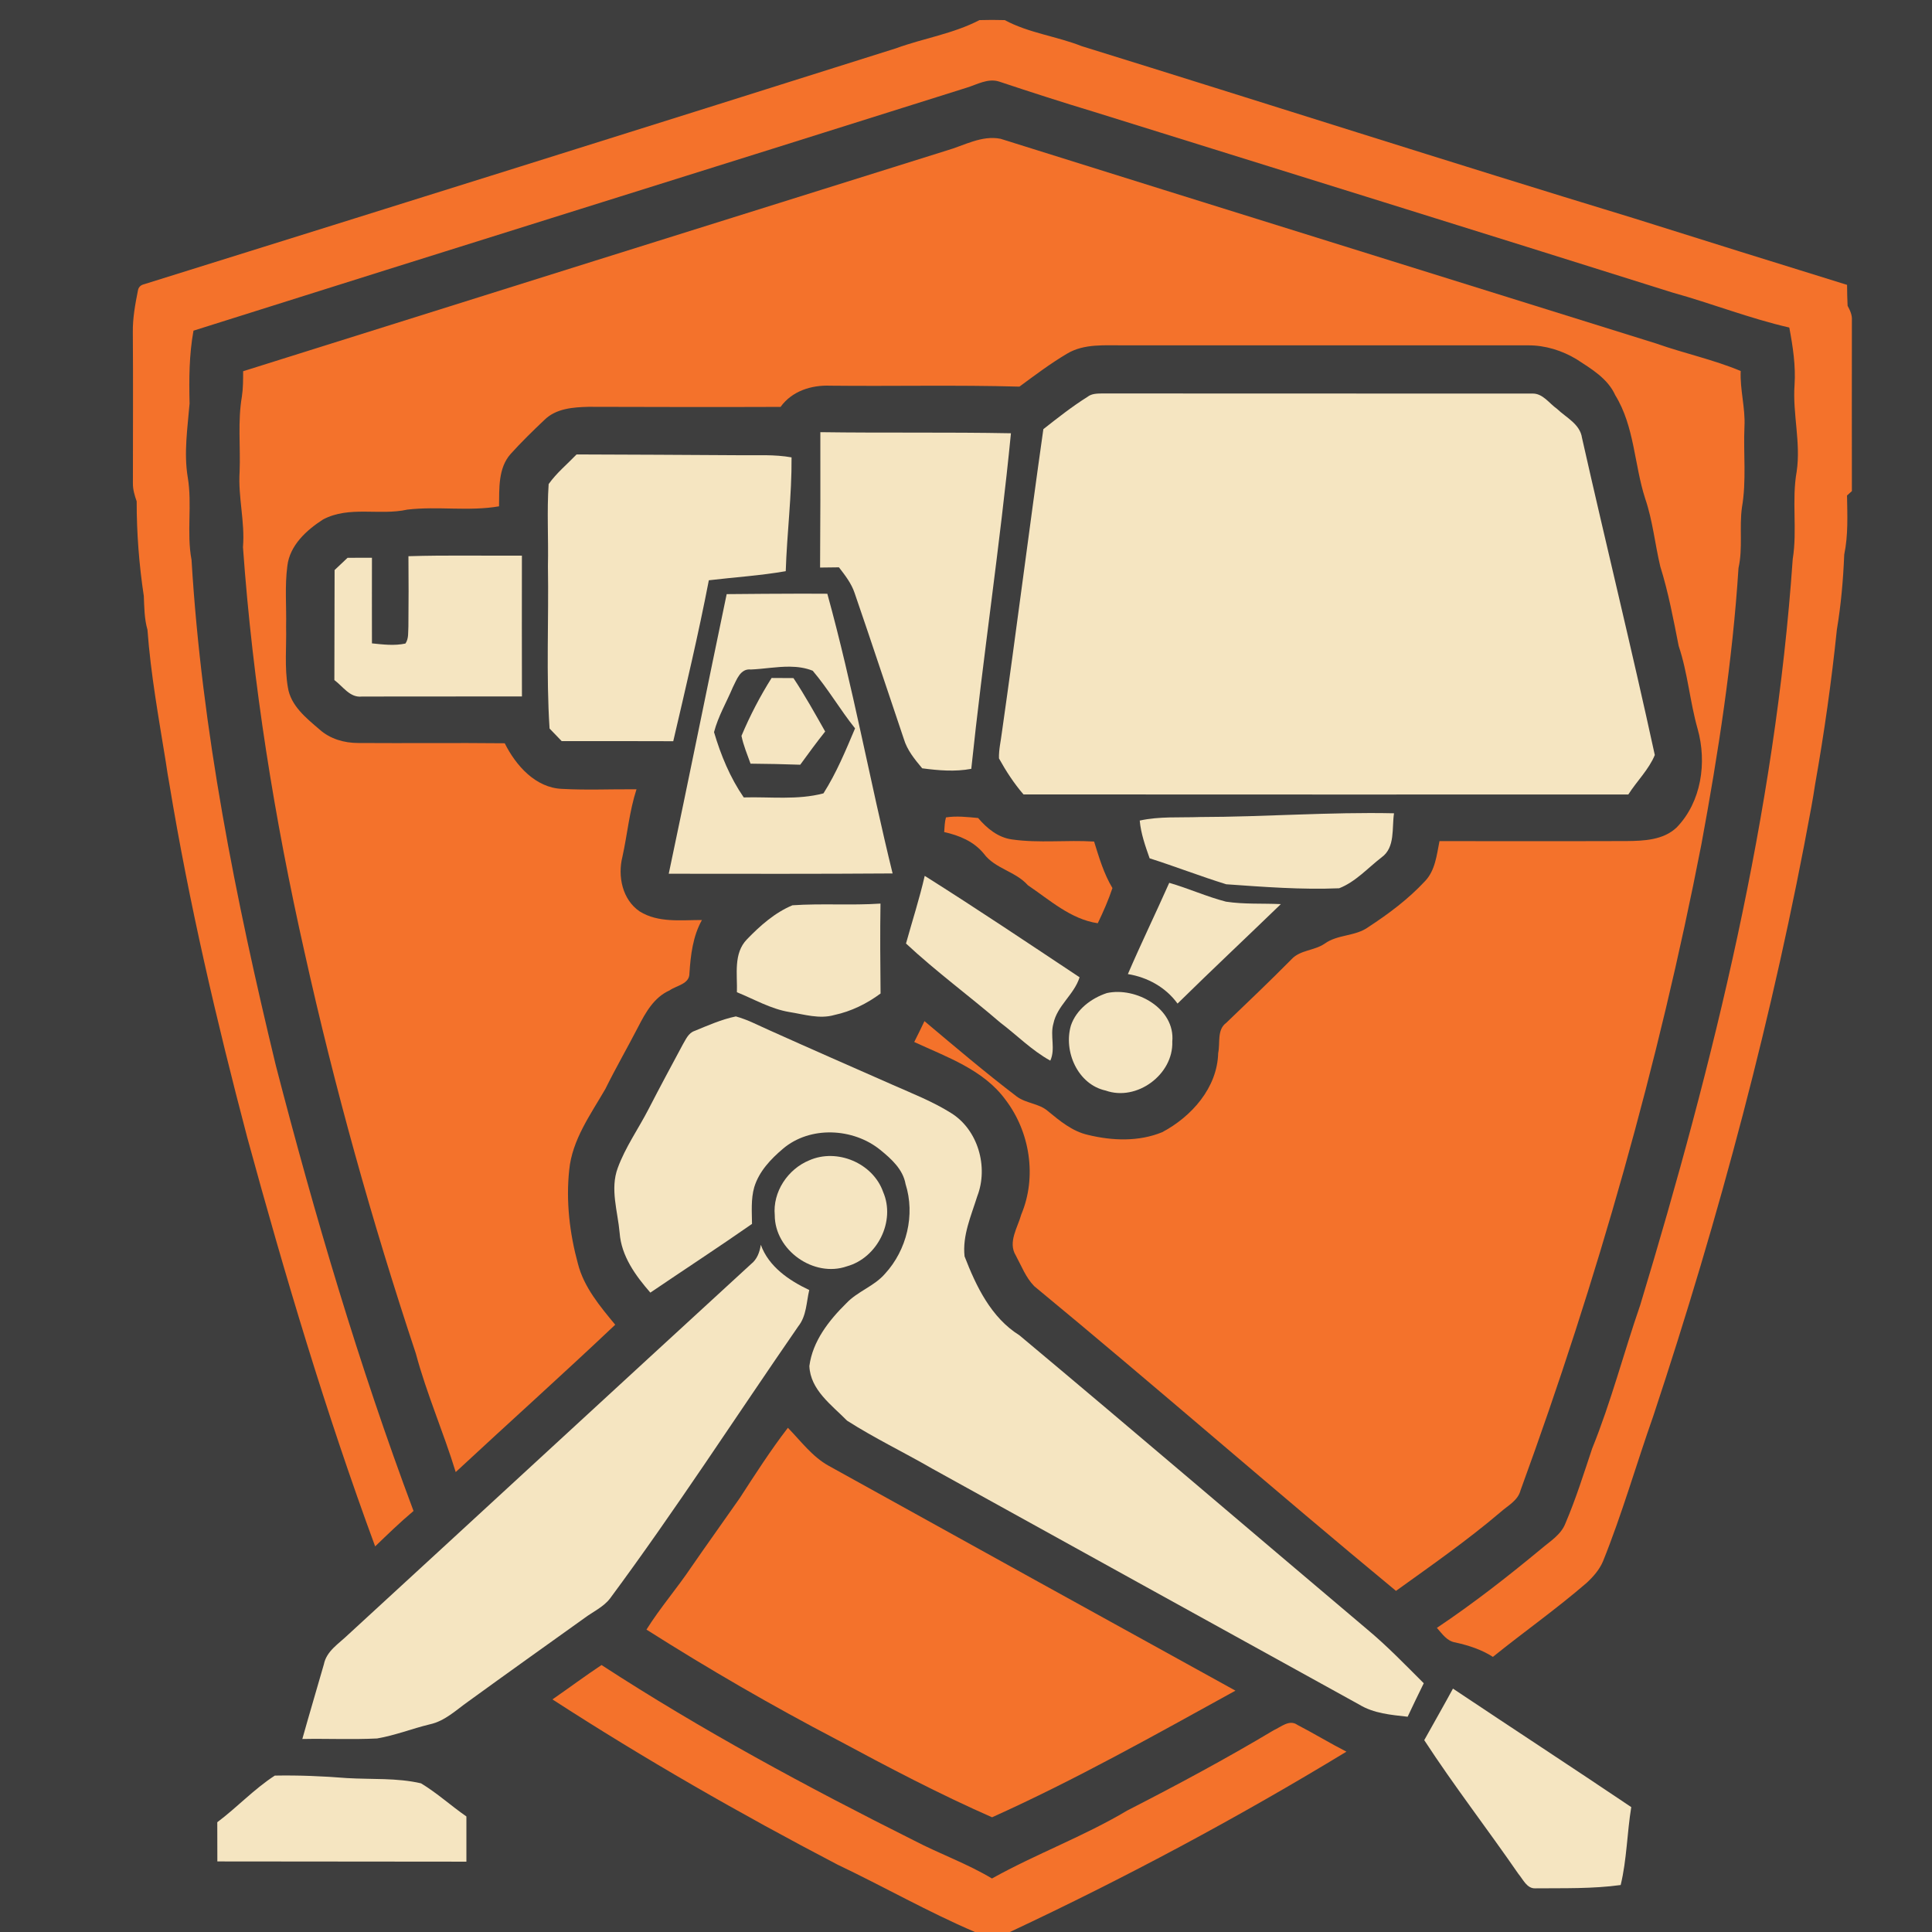 <?xml version="1.0" encoding="UTF-8" standalone="no"?>
<svg
   xmlns:dc="http://purl.org/dc/elements/1.1/"
   xmlns:cc="http://creativecommons.org/ns#"
   xmlns:rdf="http://www.w3.org/1999/02/22-rdf-syntax-ns#"
   xmlns:svg="http://www.w3.org/2000/svg"
   xmlns="http://www.w3.org/2000/svg"
   xmlns:sodipodi="http://sodipodi.sourceforge.net/DTD/sodipodi-0.dtd"
   xmlns:inkscape="http://www.inkscape.org/namespaces/inkscape"
   width="1280"
   height="1280"
   viewBox="0 0 1024 1024"
   version="1.1"
   id="svg2"
   inkscape:version="0.48.1 "
   sodipodi:docname="kill_spies.svg">
  <defs
     id="defs52" />
  <sodipodi:namedview
     pagecolor="#ffffff"
     bordercolor="#666666"
     borderopacity="1"
     objecttolerance="10"
     gridtolerance="10"
     guidetolerance="10"
     inkscape:pageopacity="0"
     inkscape:pageshadow="2"
     inkscape:window-width="1920"
     inkscape:window-height="1018"
     id="namedview50"
     showgrid="false"
     inkscape:snap-page="true"
     fit-margin-top="0"
     fit-margin-left="0"
     fit-margin-right="0"
     fit-margin-bottom="0"
     inkscape:zoom="0.6609375"
     inkscape:cx="466.00473"
     inkscape:cy="640"
     inkscape:window-x="-8"
     inkscape:window-y="-8"
     inkscape:window-maximized="1"
     inkscape:current-layer="layer1" />
  <g
     inkscape:groupmode="layer"
     id="layer1"
     inkscape:label="background"
     style="display:inline">
    <rect
       style="fill:#3e3e3e;fill-opacity:1"
       id="rect3034"
       width="1024"
       height="1024"
       x="0"
       y="0" />
  </g>
  <g
     inkscape:groupmode="layer"
     id="layer2"
     inkscape:label="foreground">
    <path
       d="m 519.12,10.66 c 4.46,-0.14 8.94,-0.14 13.42,0 12.76,6.86 27.4,8.52 40.78,13.8 97.56,30.24 194.82,61.44 292.5,91.18 37.7,11.86 75.4,23.68 113.16,35.34 0.04,3.68 0.1,7.38 0.28,11.08 1.28,2.38 2.48,4.9 2.28,7.7 0,30.18 -0.08,60.36 0,90.54 -0.64,0.58 -1.94,1.74 -2.58,2.32 0.16,10.46 0.68,20.98 -1.48,31.3 -0.54,13.3 -1.7,26.62 -3.9,39.76 -2.84,27.46 -6.72,54.86 -11.54,82.06 -0.64,3.98 -1.22,7.96 -1.98,11.92 -20,109.48 -48.76,217.26 -83.78,322.84 -9.06,25.66 -16.5,51.88 -26.7,77.12 -1.9,4.42 -5.12,8.08 -8.62,11.32 -15.98,13.82 -33.28,26 -49.7,39.24 -6.04,-3.9 -12.9,-6.08 -19.86,-7.64 -4.5,-0.68 -7.04,-4.62 -9.82,-7.74 19.22,-12.86 37.46,-27.1 55.26,-41.86 4.72,-4.04 10.54,-7.46 12.88,-13.56 5.52,-12.92 9.72,-26.36 14.16,-39.66 10.06,-24.8 16.72,-50.74 25.46,-75.98 39.02,-128.88 71.52,-260.76 80.84,-395.44 2.5,-15.36 -0.64,-31.06 2.1,-46.42 2.26,-15.3 -2.2,-30.48 -1.14,-45.78 0.68,-10.28 -0.88,-20.44 -2.78,-30.5 -21.02,-4.82 -41.14,-12.78 -61.9,-18.54 C 784.32,122.9 682.06,91.16 579.84,59.28 562.96,54.18 546.18,48.78 529.46,43.2 c -5.92,-1.82 -11.6,1.6 -17.1,3.28 -136.54,43.08 -273.26,85.62 -409.8,128.78 -2.34,12.76 -2.38,25.7 -2.08,38.62 -1.06,12.96 -3.12,26.04 -0.98,39.04 2.46,14.52 -0.7,29.36 2.02,43.86 5.44,90.46 23.38,179.7 44.6,267.64 20.68,79.86 44.1,159.14 73.06,236.42 -7.06,5.94 -13.7,12.38 -20.34,18.78 C 172.62,748.54 151,675.92 131.04,602.86 114.78,541.1 100.22,478.82 89.82,415.82 c -0.76,-3.98 -1.34,-7.96 -1.94,-11.96 -3.76,-23.26 -8,-46.56 -9.72,-70.08 -1.68,-5.82 -1.68,-11.88 -1.94,-17.88 -2.5,-16.54 -3.8,-33.36 -3.78,-50.16 -1.1,-3.14 -2.06,-6.36 -2,-9.72 0,-26.64 0.16,-53.3 -0.04,-79.94 -0.1,-7.42 1.24,-14.74 2.68,-21.98 0.28,-1.84 1.4,-3 3.32,-3.46 132.88,-41.48 265.74,-83.1 398.5,-125.04 14.62,-5.34 30.32,-7.7 44.22,-14.94 z"
       id="path6"
       inkscape:connector-curvature="0"
       style="fill:#f4722b" />
    <path
       d="m 501.56,79.84 c 9.4,-2.66 18.68,-8.28 28.76,-6.28 115.76,36.32 231.66,72.28 347.48,108.5 14.8,5.24 30.28,8.5 44.82,14.58 -0.46,9.88 2.5,19.52 1.98,29.4 -0.64,14.3 1.14,28.74 -1.34,42.92 -1.46,10.66 0.56,21.54 -1.82,32.12 -3.14,49.22 -10.72,98.06 -19.68,146.52 -22.68,116.44 -55.16,230.92 -95.84,342.3 -1.38,5.42 -6.62,8.02 -10.48,11.44 -17.68,15.04 -36.72,28.34 -55.54,41.86 -64.42,-53.24 -127.3,-108.34 -191.76,-161.52 -4.48,-4.6 -6.76,-10.76 -9.78,-16.3 -4.26,-7.04 1.06,-14.8 2.96,-21.74 8.34,-19.86 4.6,-43.76 -8.4,-60.76 -11.64,-15.94 -31.14,-22.62 -48.36,-30.6 1.86,-3.66 3.66,-7.36 5.42,-11.06 16.1,13.54 32.14,27.18 48.9,39.94 4.94,3.72 11.8,3.62 16.52,7.74 6.36,5.22 12.94,10.74 21.18,12.6 12.88,3.16 27.02,3.7 39.46,-1.44 15.54,-8.26 29.16,-23.54 29.62,-41.92 1.16,-5.34 -0.76,-12.32 4.26,-16 11.62,-11.14 23.28,-22.24 34.58,-33.68 4.64,-5.04 12.18,-4.54 17.62,-8.32 6.92,-4.98 16.28,-3.76 23.18,-8.8 10.74,-7.02 21.14,-14.8 29.9,-24.22 5.52,-5.7 6.28,-13.92 7.76,-21.3 33.02,-0.04 66.04,0.08 99.06,-0.04 9.2,-0.08 19.58,-0.48 26.66,-7.22 13.14,-13.58 16.1,-34.46 11.1,-52.22 -4.12,-14.5 -5.22,-29.64 -10.04,-43.94 -2.8,-14.16 -5.44,-28.38 -9.76,-42.18 -2.84,-11.96 -4,-24.28 -8,-35.98 -5.84,-18.08 -5.64,-38.18 -15.84,-54.74 -4.02,-8.94 -12.7,-13.98 -20.54,-19.1 -7.68,-4.62 -16.56,-7.4 -25.58,-7.36 -71.32,0.04 -142.66,0.04 -214,0 -10.26,0.1 -21.4,-1.08 -30.58,4.48 -8.76,5.2 -16.92,11.36 -25.12,17.4 -33.4,-0.94 -66.86,-0.14 -100.28,-0.5 -10,-0.4 -20.28,2.84 -26.32,11.24 -33.92,0.14 -67.84,0.04 -101.76,-0.04 -8.16,0.2 -17.3,0.86 -23.42,6.96 -6.16,5.82 -12.22,11.74 -17.9,18.04 -6.68,7.52 -5.98,18.36 -6.14,27.74 -16.08,2.78 -32.46,-0.16 -48.6,1.74 -14.72,3.28 -30.76,-2.14 -44.66,5.22 -8.78,5.64 -17.68,13.72 -18.94,24.68 -1.4,10.62 -0.42,21.38 -0.66,32.06 0.26,10.74 -0.9,21.6 0.94,32.24 1.48,9.74 9.72,16.28 16.74,22.3 5.62,5.06 13.16,7.22 20.62,7.2 25.84,0.18 51.72,-0.14 77.58,0.14 5.86,11.74 16.3,23.64 30.38,24.18 13.14,0.74 26.3,0.08 39.46,0.22 -3.78,11.62 -4.84,23.84 -7.46,35.74 -2.6,10.28 -0.06,22.78 9.16,29 9.8,6.12 21.98,4.52 32.98,4.54 -4.82,8.64 -5.98,18.52 -6.62,28.22 0.1,5.76 -6.84,6.44 -10.56,9.1 -8.18,3.62 -12.68,11.68 -16.58,19.26 -5.7,11.04 -11.92,21.82 -17.42,32.96 -7.82,13.54 -17.6,26.88 -19.16,42.94 -1.78,16.6 0.22,33.56 4.6,49.64 3.18,12.52 11.74,22.64 19.78,32.38 -27.86,26.38 -56.44,51.98 -84.54,78.1 C 235.06,759.08 226.12,738.76 220.4,717.38 197.18,647.54 177.34,576.52 161.4,504.66 145.48,434 133.92,362.22 128.78,289.98 c 1.12,-13.4 -2.66,-26.54 -1.78,-39.96 0.52,-13.26 -1.06,-26.66 1.2,-39.82 0.68,-4.46 0.66,-8.96 0.66,-13.44 124.2,-39.04 248.44,-78.02 372.7,-116.92 z"
       id="path8"
       inkscape:connector-curvature="0"
       style="fill:#f4722b" />
    <path
       d="m 576.42,210.32 c 2.18,-1.72 5,-1.72 7.64,-1.78 76,0.1 151.98,-0.02 227.98,0.06 5.62,-0.26 9,5.16 13.18,8.08 4.86,4.68 12.22,8.02 13.28,15.42 12.62,56.06 26.38,111.92 38.58,168.08 -3.2,7.74 -9.54,13.84 -14.04,20.92 -106.84,-0.02 -213.72,0.06 -320.56,-0.04 -5.04,-5.82 -9.28,-12.36 -13,-19.08 -0.16,-4.64 1,-9.2 1.54,-13.78 7.64,-53.54 14.38,-107.2 21.98,-160.74 7.6,-5.98 15.22,-12 23.42,-17.14 z"
       id="path10"
       inkscape:connector-curvature="0"
       style="fill:#f5e5c1" />
    <path
       d="m 434.66,300.82 c 0.18,-23.92 0.18,-47.84 0.14,-71.76 33.68,0.48 67.36,-0.06 101.02,0.58 -5.82,59.4 -14.8,118.48 -21.02,177.86 -8.62,1.62 -17.4,0.86 -26.02,-0.28 -3.94,-4.72 -7.96,-9.58 -9.74,-15.58 -8.74,-25.76 -17.22,-51.62 -26.08,-77.34 -1.7,-5.1 -5.06,-9.4 -8.3,-13.6 -3.34,0.02 -6.68,0.06 -10,0.12 z"
       id="path12"
       inkscape:connector-curvature="0"
       style="fill:#f5e5c1" />
    <path
       d="m 290.8,256.56 c 4.18,-5.88 9.82,-10.52 14.8,-15.7 28.82,0.1 57.64,0.22 86.48,0.42 9.16,0.1 18.38,-0.5 27.46,1.14 0.16,20.16 -2.44,40.18 -3.08,60.32 -13.48,2.36 -27.18,3.2 -40.76,4.82 -5.52,28.6 -12.26,56.94 -18.86,85.3 -19.7,-0.1 -39.4,-0.04 -59.12,-0.04 -2.14,-2.22 -4.3,-4.46 -6.44,-6.68 -1.86,-28.66 -0.38,-57.44 -0.86,-86.14 0.32,-14.48 -0.6,-29.02 0.38,-43.44 z"
       id="path14"
       inkscape:connector-curvature="0"
       style="fill:#f5e5c1" />
    <path
       d="m 216.48,294.8 c 20.04,-0.62 40.08,-0.18 60.14,-0.3 -0.02,24.88 -0.06,49.74 0.02,74.62 -28.28,0.06 -56.54,0.02 -84.82,0.06 -6.36,0.76 -10.06,-5.4 -14.6,-8.72 0.08,-19.44 0.1,-38.88 0.12,-58.32 2.3,-2.16 4.58,-4.32 6.88,-6.5 4.3,0 8.6,0 12.92,-0.02 0,15.12 -0.06,30.26 0,45.38 5.88,0.6 11.92,1.36 17.76,0.08 1.84,-2.7 1.34,-6.1 1.56,-9.16 0.14,-12.38 0.12,-24.74 0.02,-37.12 z"
       id="path16"
       inkscape:connector-curvature="0"
       style="fill:#f5e5c1" />
    <path
       d="m 425.15,314.65 c -13.344,9.4e-4 -26.65,0.145 -40,0.25 -10.32,49.38 -20.26,98.86 -30.7,148.2 39.54,0.04 79.11,0.13 118.65,-0.15 -12.1,-49.28 -21.08,-99.31 -34.6,-148.25 -4.45,-0.05 -8.902,-0.05 -13.35,-0.05 z m -6.45,38.7 c 4.126,0.052 8.172,0.598 12.05,2.15 8.16,9.6 14.55,20.69 22.45,30.55 -4.96,11.74 -9.91,23.71 -16.75,34.45 -13.76,3.64 -28.19,1.75 -42.25,2.15 -7.24,-10.5 -12.15,-22.42 -15.75,-34.6 2.16,-8.32 6.63,-15.87 9.95,-23.75 2.08,-4.02 3.96,-10.09 9.6,-9.45 6.737,-0.275 13.824,-1.587 20.7,-1.5 z"
       id="path18"
       style="fill:#f5e5c1"
       inkscape:connector-curvature="0" />
    <path
       d="m 393,390.02 c 4.46,-10.62 9.82,-20.92 15.96,-30.68 3.86,0.04 7.72,0.06 11.58,0.06 6.08,9.16 11.4,18.76 16.82,28.32 -4.58,5.74 -8.9,11.66 -13.22,17.6 -8.78,-0.32 -17.56,-0.48 -26.34,-0.56 -1.72,-4.86 -3.78,-9.66 -4.8,-14.74 z"
       id="path22"
       inkscape:connector-curvature="0"
       style="fill:#f5e5c1" />
    <path
       d="m 501.38,433.24 c 5.64,-0.88 11.38,-0.2 17.04,0.32 4.66,5.48 10.56,10.36 17.94,11.36 14.42,2.06 29.04,0.2 43.54,1.12 2.62,8.44 5.14,17.02 9.72,24.66 -2.14,6.38 -4.84,12.56 -7.78,18.64 -14.34,-2.12 -25.44,-12.32 -37.04,-20.14 -6.56,-7.42 -17.38,-8.7 -23.34,-16.72 -5.24,-6.48 -13.08,-9.72 -21.02,-11.46 0.22,-2.6 0.22,-5.26 0.94,-7.78 z"
       id="path24"
       inkscape:connector-curvature="0"
       style="fill:#f4722b" />
    <path
       d="m 604.08,434.92 c 10.5,-2.32 21.32,-1.48 31.98,-1.88 34.28,-0.06 68.52,-2.72 102.8,-1.98 -1.22,7.82 0.76,18.02 -6.54,23.32 -7.32,5.64 -13.84,13.04 -22.54,16.42 -19.94,0.84 -39.98,-0.72 -59.86,-2.12 -13.64,-4.22 -26.98,-9.42 -40.6,-13.76 -2.28,-6.52 -4.62,-13.08 -5.24,-20 z"
       id="path26"
       inkscape:connector-curvature="0"
       style="fill:#f5e5c1" />
    <path
       d="m 490.12,464.22 c 27.66,17.42 54.82,35.66 82.08,53.76 -2.86,9.2 -11.92,15 -13.88,24.58 -1.86,6.44 1.24,13.34 -1.64,19.6 -9.82,-5.42 -17.72,-13.52 -26.6,-20.24 -16.44,-14.16 -34.02,-27.02 -49.88,-41.84 3.32,-11.94 7.14,-23.76 9.92,-35.86 z"
       id="path28"
       inkscape:connector-curvature="0"
       style="fill:#f5e5c1" />
    <path
       d="m 619.72,467.92 c 10.16,2.92 19.84,7.34 30.08,9.98 9.6,1.46 19.38,0.84 29.08,1.3 -18.22,17.62 -36.68,34.96 -54.76,52.72 -6.26,-8.64 -15.88,-13.94 -26.32,-15.64 7,-16.26 14.74,-32.18 21.92,-48.36 z"
       id="path30"
       inkscape:connector-curvature="0"
       style="fill:#f5e5c1" />
    <path
       d="m 395.9,497.86 c 6.98,-7.22 14.76,-14.14 24.12,-18.04 15.5,-1.06 31.12,0.14 46.66,-0.9 -0.26,15.88 -0.12,31.78 0.04,47.66 -7.28,5.4 -15.58,9.48 -24.46,11.38 -7.92,2.3 -16.02,-0.32 -23.88,-1.56 -9.88,-1.64 -18.62,-6.78 -27.8,-10.5 0.3,-9.42 -1.96,-20.54 5.32,-28.04 z"
       id="path32"
       inkscape:connector-curvature="0"
       style="fill:#f5e5c1" />
    <path
       d="m 586.68,526.34 c 15.4,-3.38 36.28,8.12 34.66,25.74 0.62,17.44 -18.84,31.82 -35.32,25.94 -14.78,-3.22 -22.46,-20.76 -18.4,-34.52 2.9,-8.5 10.78,-14.42 19.06,-17.16 z"
       id="path34"
       inkscape:connector-curvature="0"
       style="fill:#f5e5c1" />
    <path
       d="m 368.08,546.44 c 7.14,-2.94 14.34,-6.14 21.94,-7.72 6.18,1.68 11.88,4.74 17.74,7.32 21.8,9.8 43.68,19.4 65.54,29.02 10.38,4.6 21.02,8.74 30.68,14.8 14.42,8.86 20.02,28.66 13.98,44.2 -3.22,10.32 -7.94,20.8 -6.72,31.84 6.14,15.88 14.08,32.48 29.06,41.82 61.68,51.58 122.76,103.88 184.18,155.74 10.68,8.88 20.32,18.9 30.14,28.7 -2.88,5.88 -5.76,11.8 -8.54,17.74 -8.74,-0.98 -17.88,-1.72 -25.56,-6.38 -75.6,-41.66 -151.12,-83.5 -226.66,-125.24 -14.88,-8.6 -30.46,-16.06 -44.92,-25.32 -8.14,-8.3 -19.44,-16.24 -19.96,-28.94 1.72,-13.18 10.38,-24.2 19.6,-33.28 5.98,-6.34 14.84,-9.02 20.54,-15.68 11.5,-12.54 16.02,-31.2 10.84,-47.5 -1.38,-7.82 -7.56,-13.34 -13.4,-18.1 -14.36,-11.66 -37.26,-12.82 -51.62,-0.56 -6.48,5.48 -12.66,12.02 -15.18,20.34 -1.8,6.32 -1.24,12.96 -1.18,19.46 -17.78,12.4 -35.94,24.24 -53.88,36.42 -7.86,-9.02 -15.38,-19.34 -16.28,-31.68 -1,-11.4 -5.16,-23.2 -1,-34.4 4.06,-11.06 10.94,-20.74 16.3,-31.14 5.92,-11.5 12.06,-22.9 18.18,-34.3 1.62,-2.7 2.94,-6.06 6.18,-7.16 z"
       id="path36"
       inkscape:connector-curvature="0"
       style="fill:#f5e5c1" />
    <path
       d="m 428.86,615.02 c 14.78,-6.58 33.84,1.44 39.22,16.74 6.7,15.52 -3.06,34.96 -19.22,39.42 -17.52,6.12 -38.2,-8.52 -38.22,-27.06 -1.16,-12.38 6.9,-24.44 18.22,-29.1 z"
       id="path38"
       inkscape:connector-curvature="0"
       style="fill:#f5e5c1" />
    <path
       d="m 403.24,659.76 c 4.22,11.64 14.96,18.92 25.68,23.98 -1.54,6.48 -1.44,13.74 -5.78,19.18 -33.26,48.14 -65.02,97.32 -99.84,144.34 -3.56,4.6 -9.06,6.98 -13.62,10.42 -20.58,14.72 -41.18,29.4 -61.66,44.26 -6.38,4.52 -12.28,10.28 -20.16,11.98 -9.38,2.26 -18.44,5.88 -27.98,7.5 -13.2,0.66 -26.44,0.02 -39.64,0.28 3.7,-13.22 7.64,-26.38 11.42,-39.58 1.4,-7.08 7.96,-10.96 12.76,-15.62 71.26,-65.46 142.34,-131.1 213.62,-196.5 3.24,-2.52 4.6,-6.34 5.2,-10.24 z"
       id="path40"
       inkscape:connector-curvature="0"
       style="fill:#f5e5c1" />
    <path
       d="m 392.1,794 c 8.18,-12.62 16.32,-25.32 25.5,-37.24 6.88,7.04 12.86,15.28 21.62,20.14 71.82,39.84 143.7,79.5 215.6,119.18 -42.46,23.38 -84.76,47.22 -129,67.12 -28,-12.3 -55.1,-26.56 -82,-41.02 -34.52,-18.04 -68.28,-37.58 -101.18,-58.46 7.26,-11.58 16.24,-21.92 23.86,-33.26 8.42,-12.22 17.12,-24.28 25.6,-36.46 z"
       id="path42"
       inkscape:connector-curvature="0"
       style="fill:#f4722b" />
    <path
       d="m 292.8,900.72 c 8.72,-6.02 17.2,-12.36 26.02,-18.22 53.14,34.56 109.06,64.68 165.7,93.04 13.56,7.08 28.08,12.2 41.24,20.1 23.36,-13.04 48.64,-22.28 71.66,-36 26.26,-13.46 52.3,-27.4 77.64,-42.56 3.86,-1.72 8.32,-5.9 12.58,-2.86 8.76,4.54 17.2,9.7 26,14.2 -57.68,35.04 -117.28,66.96 -178.36,95.58 l -18.54,0 c -24.88,-10.64 -48.46,-24.12 -72.9,-35.74 -51.58,-26.94 -102.16,-55.9 -151.04,-87.54 z"
       id="path44"
       inkscape:connector-curvature="0"
       style="fill:#f4722b" />
    <path
       d="m 770.1,895 c 31.44,21.02 63.12,41.68 94.5,62.8 -2.24,13.72 -2.34,27.76 -5.6,41.3 -14.96,2.06 -30.1,1.62 -45.14,1.76 -4.58,0.26 -6.58,-4.74 -9.08,-7.66 -16.4,-23.8 -34.14,-46.68 -49.9,-70.88 5.06,-9.12 10.26,-18.16 15.22,-27.32 z"
       id="path46"
       inkscape:connector-curvature="0"
       style="fill:#f5e5c1" />
    <path
       d="m 115.16,965.82 c 10.48,-7.86 19.52,-17.62 30.5,-24.72 12.74,-0.24 25.52,0.3 38.22,1.32 13.08,0.78 26.4,-0.2 39.26,2.78 8.5,5.12 15.9,11.9 24.06,17.56 -0.02,7.98 -0.02,15.98 0,23.96 -44,-0.06 -88,-0.1 -132,-0.12 -0.04,-6.94 0,-13.86 -0.04,-20.78 z"
       id="path48"
       inkscape:connector-curvature="0"
       style="fill:#f5e5c1" />
  </g>
</svg>

